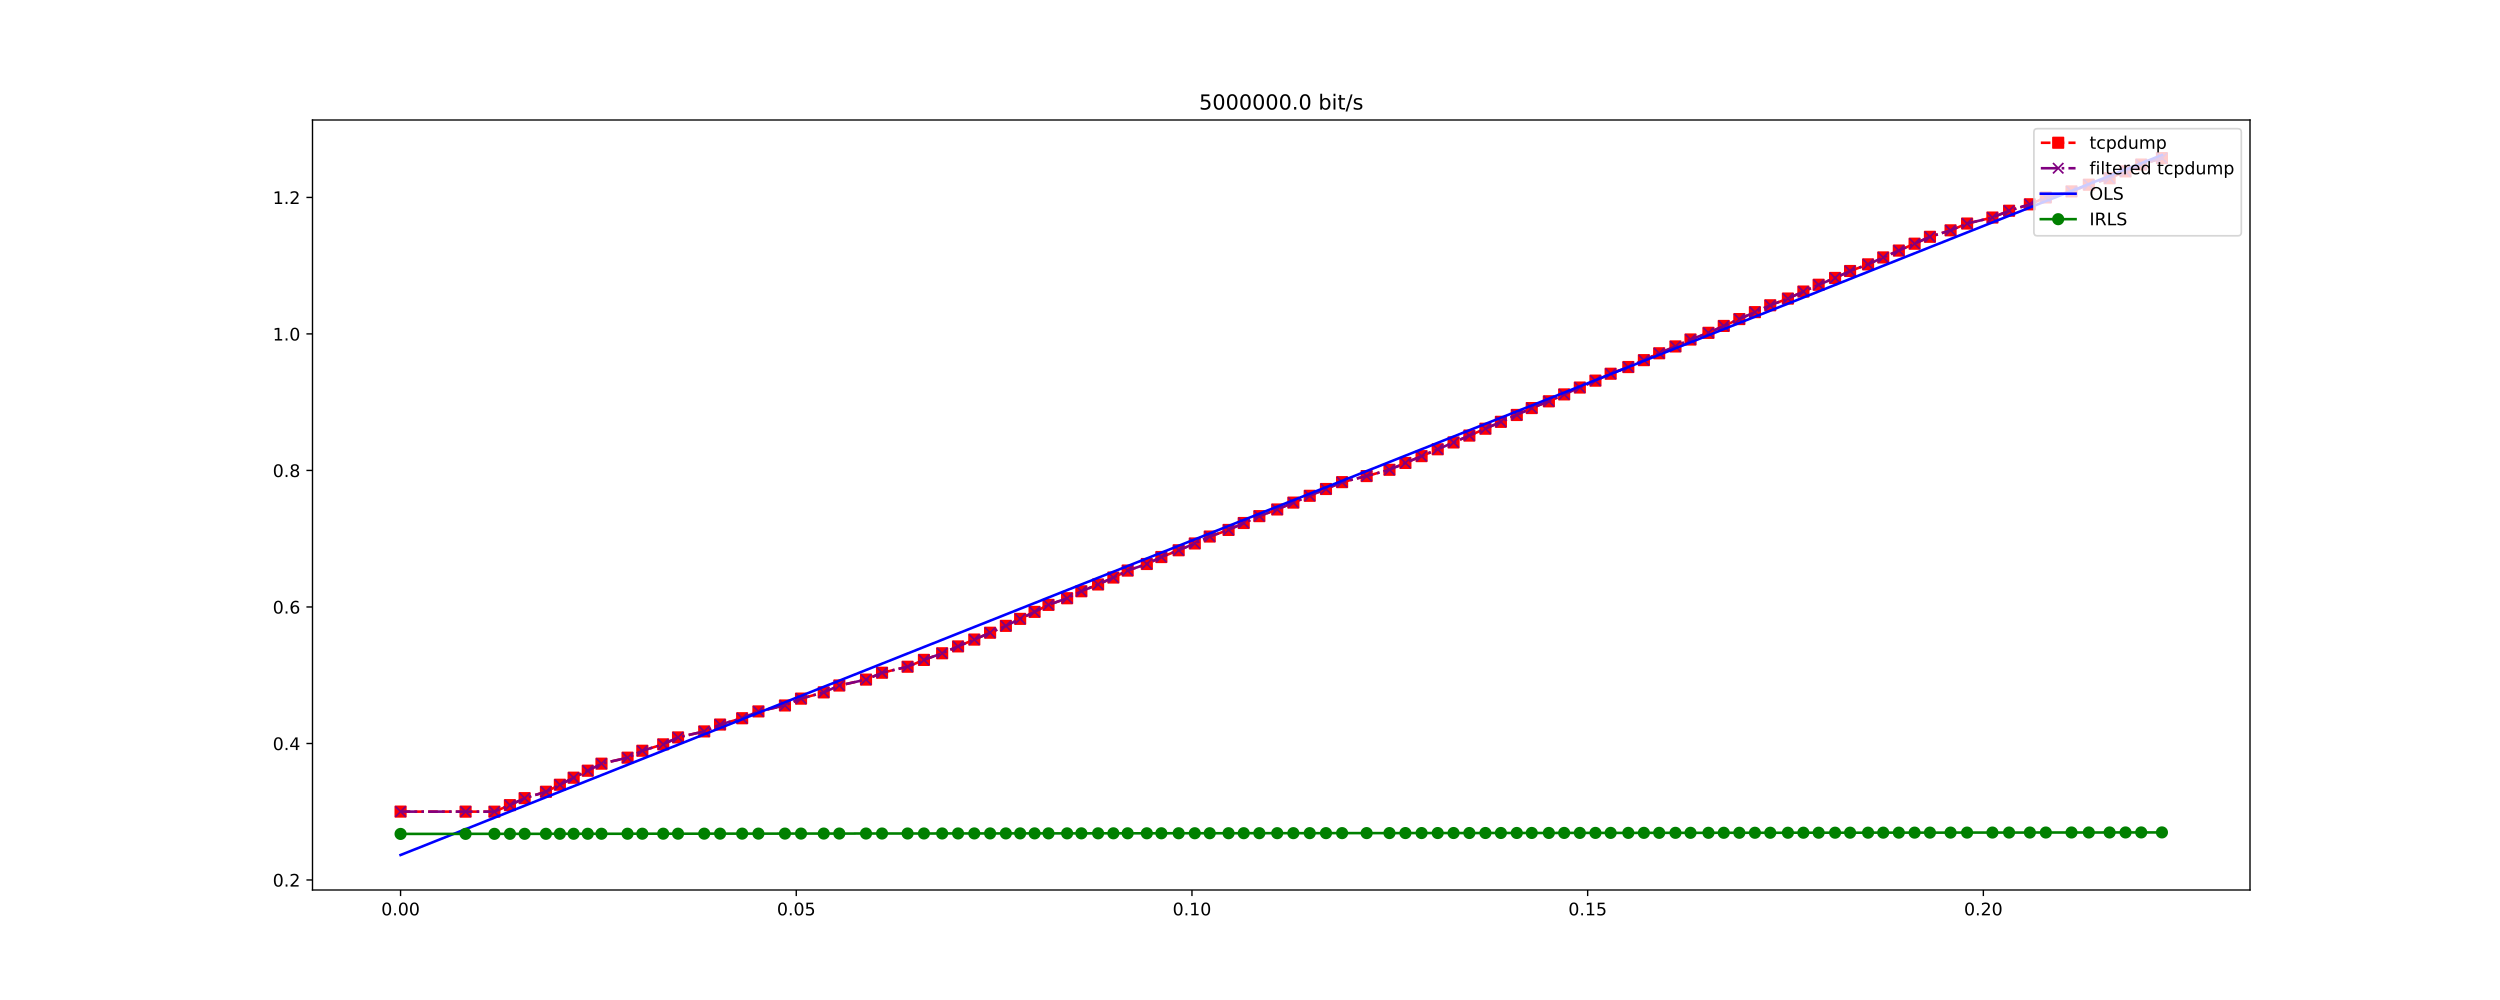<?xml version="1.0" encoding="utf-8" standalone="no"?>
<!DOCTYPE svg PUBLIC "-//W3C//DTD SVG 1.1//EN"
  "http://www.w3.org/Graphics/SVG/1.1/DTD/svg11.dtd">
<!-- Created with matplotlib (http://matplotlib.org/) -->
<svg height="576pt" version="1.1" viewBox="0 0 1440 576" width="1440pt" xmlns="http://www.w3.org/2000/svg" xmlns:xlink="http://www.w3.org/1999/xlink">
 <defs>
  <style type="text/css">
*{stroke-linecap:butt;stroke-linejoin:round;}
  </style>
 </defs>
 <g id="figure_1">
  <g id="patch_1">
   <path d="M 0 576 
L 1440 576 
L 1440 0 
L 0 0 
z
" style="fill:#ffffff;"/>
  </g>
  <g id="axes_1">
   <g id="patch_2">
    <path d="M 180 512.64 
L 1296 512.64 
L 1296 69.12 
L 180 69.12 
z
" style="fill:#ffffff;"/>
   </g>
   <g id="matplotlib.axis_1">
    <g id="xtick_1">
     <g id="line2d_1">
      <defs>
       <path d="M 0 0 
L 0 3.5 
" id="md9a91bf1fa" style="stroke:#000000;stroke-width:0.8;"/>
      </defs>
      <g>
       <use style="stroke:#000000;stroke-width:0.8;" x="230.727" xlink:href="#md9a91bf1fa" y="512.64"/>
      </g>
     </g>
     <g id="text_1">
      <!-- 0.00 -->
      <defs>
       <path d="M 31.781 66.406 
Q 24.172 66.406 20.328 58.906 
Q 16.5 51.422 16.5 36.375 
Q 16.5 21.391 20.328 13.891 
Q 24.172 6.391 31.781 6.391 
Q 39.453 6.391 43.281 13.891 
Q 47.125 21.391 47.125 36.375 
Q 47.125 51.422 43.281 58.906 
Q 39.453 66.406 31.781 66.406 
z
M 31.781 74.219 
Q 44.047 74.219 50.516 64.516 
Q 56.984 54.828 56.984 36.375 
Q 56.984 17.969 50.516 8.266 
Q 44.047 -1.422 31.781 -1.422 
Q 19.531 -1.422 13.062 8.266 
Q 6.594 17.969 6.594 36.375 
Q 6.594 54.828 13.062 64.516 
Q 19.531 74.219 31.781 74.219 
z
" id="DejaVuSans-30"/>
       <path d="M 10.688 12.406 
L 21 12.406 
L 21 0 
L 10.688 0 
z
" id="DejaVuSans-2e"/>
      </defs>
      <g transform="translate(219.594 527.238)scale(0.1 -0.1)">
       <use xlink:href="#DejaVuSans-30"/>
       <use x="63.623" xlink:href="#DejaVuSans-2e"/>
       <use x="95.41" xlink:href="#DejaVuSans-30"/>
       <use x="159.033" xlink:href="#DejaVuSans-30"/>
      </g>
     </g>
    </g>
    <g id="xtick_2">
     <g id="line2d_2">
      <g>
       <use style="stroke:#000000;stroke-width:0.8;" x="458.648" xlink:href="#md9a91bf1fa" y="512.64"/>
      </g>
     </g>
     <g id="text_2">
      <!-- 0.05 -->
      <defs>
       <path d="M 10.797 72.906 
L 49.516 72.906 
L 49.516 64.594 
L 19.828 64.594 
L 19.828 46.734 
Q 21.969 47.469 24.109 47.828 
Q 26.266 48.188 28.422 48.188 
Q 40.625 48.188 47.75 41.5 
Q 54.891 34.812 54.891 23.391 
Q 54.891 11.625 47.562 5.094 
Q 40.234 -1.422 26.906 -1.422 
Q 22.312 -1.422 17.547 -0.641 
Q 12.797 0.141 7.719 1.703 
L 7.719 11.625 
Q 12.109 9.234 16.797 8.062 
Q 21.484 6.891 26.703 6.891 
Q 35.156 6.891 40.078 11.328 
Q 45.016 15.766 45.016 23.391 
Q 45.016 31 40.078 35.438 
Q 35.156 39.891 26.703 39.891 
Q 22.75 39.891 18.812 39.016 
Q 14.891 38.141 10.797 36.281 
z
" id="DejaVuSans-35"/>
      </defs>
      <g transform="translate(447.516 527.238)scale(0.1 -0.1)">
       <use xlink:href="#DejaVuSans-30"/>
       <use x="63.623" xlink:href="#DejaVuSans-2e"/>
       <use x="95.41" xlink:href="#DejaVuSans-30"/>
       <use x="159.033" xlink:href="#DejaVuSans-35"/>
      </g>
     </g>
    </g>
    <g id="xtick_3">
     <g id="line2d_3">
      <g>
       <use style="stroke:#000000;stroke-width:0.8;" x="686.57" xlink:href="#md9a91bf1fa" y="512.64"/>
      </g>
     </g>
     <g id="text_3">
      <!-- 0.10 -->
      <defs>
       <path d="M 12.406 8.297 
L 28.516 8.297 
L 28.516 63.922 
L 10.984 60.406 
L 10.984 69.391 
L 28.422 72.906 
L 38.281 72.906 
L 38.281 8.297 
L 54.391 8.297 
L 54.391 0 
L 12.406 0 
z
" id="DejaVuSans-31"/>
      </defs>
      <g transform="translate(675.437 527.238)scale(0.1 -0.1)">
       <use xlink:href="#DejaVuSans-30"/>
       <use x="63.623" xlink:href="#DejaVuSans-2e"/>
       <use x="95.41" xlink:href="#DejaVuSans-31"/>
       <use x="159.033" xlink:href="#DejaVuSans-30"/>
      </g>
     </g>
    </g>
    <g id="xtick_4">
     <g id="line2d_4">
      <g>
       <use style="stroke:#000000;stroke-width:0.8;" x="914.491" xlink:href="#md9a91bf1fa" y="512.64"/>
      </g>
     </g>
     <g id="text_4">
      <!-- 0.15 -->
      <g transform="translate(903.358 527.238)scale(0.1 -0.1)">
       <use xlink:href="#DejaVuSans-30"/>
       <use x="63.623" xlink:href="#DejaVuSans-2e"/>
       <use x="95.41" xlink:href="#DejaVuSans-31"/>
       <use x="159.033" xlink:href="#DejaVuSans-35"/>
      </g>
     </g>
    </g>
    <g id="xtick_5">
     <g id="line2d_5">
      <g>
       <use style="stroke:#000000;stroke-width:0.8;" x="1142.412" xlink:href="#md9a91bf1fa" y="512.64"/>
      </g>
     </g>
     <g id="text_5">
      <!-- 0.20 -->
      <defs>
       <path d="M 19.188 8.297 
L 53.609 8.297 
L 53.609 0 
L 7.328 0 
L 7.328 8.297 
Q 12.938 14.109 22.625 23.891 
Q 32.328 33.688 34.812 36.531 
Q 39.547 41.844 41.422 45.531 
Q 43.312 49.219 43.312 52.781 
Q 43.312 58.594 39.234 62.25 
Q 35.156 65.922 28.609 65.922 
Q 23.969 65.922 18.812 64.312 
Q 13.672 62.703 7.812 59.422 
L 7.812 69.391 
Q 13.766 71.781 18.938 73 
Q 24.125 74.219 28.422 74.219 
Q 39.75 74.219 46.484 68.547 
Q 53.219 62.891 53.219 53.422 
Q 53.219 48.922 51.531 44.891 
Q 49.859 40.875 45.406 35.406 
Q 44.188 33.984 37.641 27.219 
Q 31.109 20.453 19.188 8.297 
z
" id="DejaVuSans-32"/>
      </defs>
      <g transform="translate(1131.279 527.238)scale(0.1 -0.1)">
       <use xlink:href="#DejaVuSans-30"/>
       <use x="63.623" xlink:href="#DejaVuSans-2e"/>
       <use x="95.41" xlink:href="#DejaVuSans-32"/>
       <use x="159.033" xlink:href="#DejaVuSans-30"/>
      </g>
     </g>
    </g>
   </g>
   <g id="matplotlib.axis_2">
    <g id="ytick_1">
     <g id="line2d_6">
      <defs>
       <path d="M 0 0 
L -3.5 0 
" id="mde35f61471" style="stroke:#000000;stroke-width:0.8;"/>
      </defs>
      <g>
       <use style="stroke:#000000;stroke-width:0.8;" x="180" xlink:href="#mde35f61471" y="506.875"/>
      </g>
     </g>
     <g id="text_6">
      <!-- 0.2 -->
      <g transform="translate(157.097 510.674)scale(0.1 -0.1)">
       <use xlink:href="#DejaVuSans-30"/>
       <use x="63.623" xlink:href="#DejaVuSans-2e"/>
       <use x="95.41" xlink:href="#DejaVuSans-32"/>
      </g>
     </g>
    </g>
    <g id="ytick_2">
     <g id="line2d_7">
      <g>
       <use style="stroke:#000000;stroke-width:0.8;" x="180" xlink:href="#mde35f61471" y="428.241"/>
      </g>
     </g>
     <g id="text_7">
      <!-- 0.4 -->
      <defs>
       <path d="M 37.797 64.312 
L 12.891 25.391 
L 37.797 25.391 
z
M 35.203 72.906 
L 47.609 72.906 
L 47.609 25.391 
L 58.016 25.391 
L 58.016 17.188 
L 47.609 17.188 
L 47.609 0 
L 37.797 0 
L 37.797 17.188 
L 4.891 17.188 
L 4.891 26.703 
z
" id="DejaVuSans-34"/>
      </defs>
      <g transform="translate(157.097 432.041)scale(0.1 -0.1)">
       <use xlink:href="#DejaVuSans-30"/>
       <use x="63.623" xlink:href="#DejaVuSans-2e"/>
       <use x="95.41" xlink:href="#DejaVuSans-34"/>
      </g>
     </g>
    </g>
    <g id="ytick_3">
     <g id="line2d_8">
      <g>
       <use style="stroke:#000000;stroke-width:0.8;" x="180" xlink:href="#mde35f61471" y="349.608"/>
      </g>
     </g>
     <g id="text_8">
      <!-- 0.6 -->
      <defs>
       <path d="M 33.016 40.375 
Q 26.375 40.375 22.484 35.828 
Q 18.609 31.297 18.609 23.391 
Q 18.609 15.531 22.484 10.953 
Q 26.375 6.391 33.016 6.391 
Q 39.656 6.391 43.531 10.953 
Q 47.406 15.531 47.406 23.391 
Q 47.406 31.297 43.531 35.828 
Q 39.656 40.375 33.016 40.375 
z
M 52.594 71.297 
L 52.594 62.312 
Q 48.875 64.062 45.094 64.984 
Q 41.312 65.922 37.594 65.922 
Q 27.828 65.922 22.672 59.328 
Q 17.531 52.734 16.797 39.406 
Q 19.672 43.656 24.016 45.922 
Q 28.375 48.188 33.594 48.188 
Q 44.578 48.188 50.953 41.516 
Q 57.328 34.859 57.328 23.391 
Q 57.328 12.156 50.688 5.359 
Q 44.047 -1.422 33.016 -1.422 
Q 20.359 -1.422 13.672 8.266 
Q 6.984 17.969 6.984 36.375 
Q 6.984 53.656 15.188 63.938 
Q 23.391 74.219 37.203 74.219 
Q 40.922 74.219 44.703 73.484 
Q 48.484 72.75 52.594 71.297 
z
" id="DejaVuSans-36"/>
      </defs>
      <g transform="translate(157.097 353.407)scale(0.1 -0.1)">
       <use xlink:href="#DejaVuSans-30"/>
       <use x="63.623" xlink:href="#DejaVuSans-2e"/>
       <use x="95.41" xlink:href="#DejaVuSans-36"/>
      </g>
     </g>
    </g>
    <g id="ytick_4">
     <g id="line2d_9">
      <g>
       <use style="stroke:#000000;stroke-width:0.8;" x="180" xlink:href="#mde35f61471" y="270.974"/>
      </g>
     </g>
     <g id="text_9">
      <!-- 0.8 -->
      <defs>
       <path d="M 31.781 34.625 
Q 24.75 34.625 20.719 30.859 
Q 16.703 27.094 16.703 20.516 
Q 16.703 13.922 20.719 10.156 
Q 24.75 6.391 31.781 6.391 
Q 38.812 6.391 42.859 10.172 
Q 46.922 13.969 46.922 20.516 
Q 46.922 27.094 42.891 30.859 
Q 38.875 34.625 31.781 34.625 
z
M 21.922 38.812 
Q 15.578 40.375 12.031 44.719 
Q 8.5 49.078 8.5 55.328 
Q 8.5 64.062 14.719 69.141 
Q 20.953 74.219 31.781 74.219 
Q 42.672 74.219 48.875 69.141 
Q 55.078 64.062 55.078 55.328 
Q 55.078 49.078 51.531 44.719 
Q 48 40.375 41.703 38.812 
Q 48.828 37.156 52.797 32.312 
Q 56.781 27.484 56.781 20.516 
Q 56.781 9.906 50.312 4.234 
Q 43.844 -1.422 31.781 -1.422 
Q 19.734 -1.422 13.25 4.234 
Q 6.781 9.906 6.781 20.516 
Q 6.781 27.484 10.781 32.312 
Q 14.797 37.156 21.922 38.812 
z
M 18.312 54.391 
Q 18.312 48.734 21.844 45.562 
Q 25.391 42.391 31.781 42.391 
Q 38.141 42.391 41.719 45.562 
Q 45.312 48.734 45.312 54.391 
Q 45.312 60.062 41.719 63.234 
Q 38.141 66.406 31.781 66.406 
Q 25.391 66.406 21.844 63.234 
Q 18.312 60.062 18.312 54.391 
z
" id="DejaVuSans-38"/>
      </defs>
      <g transform="translate(157.097 274.773)scale(0.1 -0.1)">
       <use xlink:href="#DejaVuSans-30"/>
       <use x="63.623" xlink:href="#DejaVuSans-2e"/>
       <use x="95.41" xlink:href="#DejaVuSans-38"/>
      </g>
     </g>
    </g>
    <g id="ytick_5">
     <g id="line2d_10">
      <g>
       <use style="stroke:#000000;stroke-width:0.8;" x="180" xlink:href="#mde35f61471" y="192.34"/>
      </g>
     </g>
     <g id="text_10">
      <!-- 1.0 -->
      <g transform="translate(157.097 196.139)scale(0.1 -0.1)">
       <use xlink:href="#DejaVuSans-31"/>
       <use x="63.623" xlink:href="#DejaVuSans-2e"/>
       <use x="95.41" xlink:href="#DejaVuSans-30"/>
      </g>
     </g>
    </g>
    <g id="ytick_6">
     <g id="line2d_11">
      <g>
       <use style="stroke:#000000;stroke-width:0.8;" x="180" xlink:href="#mde35f61471" y="113.707"/>
      </g>
     </g>
     <g id="text_11">
      <!-- 1.2 -->
      <g transform="translate(157.097 117.506)scale(0.1 -0.1)">
       <use xlink:href="#DejaVuSans-31"/>
       <use x="63.623" xlink:href="#DejaVuSans-2e"/>
       <use x="95.41" xlink:href="#DejaVuSans-32"/>
      </g>
     </g>
    </g>
   </g>
   <g id="line2d_12">
    <path clip-path="url(#p3ade8cadcd)" d="M 230.727 467.479 
L 268.175 467.504 
L 284.786 467.507 
L 293.716 463.748 
L 302.19 459.738 
L 314.461 456.06 
L 322.484 452.018 
L 330.415 447.961 
L 338.548 443.926 
L 346.452 439.872 
L 361.467 436.429 
L 369.978 432.424 
L 382.003 428.722 
L 390.55 424.73 
L 405.625 421.295 
L 414.764 417.346 
L 427.478 413.703 
L 436.855 409.775 
L 452.125 406.356 
L 461.388 402.418 
L 474.462 398.805 
L 483.446 394.846 
L 498.822 391.436 
L 508.053 387.495 
L 522.776 384.03 
L 532.189 380.105 
L 542.683 376.27 
L 551.845 372.321 
L 561.19 368.393 
L 570.298 364.445 
L 579.378 360.491 
L 587.602 356.461 
L 595.921 352.444 
L 603.934 348.397 
L 614.66 344.586 
L 622.857 340.557 
L 632.502 336.647 
L 641.309 332.671 
L 649.528 328.645 
L 660.573 324.862 
L 668.938 320.847 
L 678.911 316.966 
L 688.192 313.034 
L 696.803 309.039 
L 707.652 305.239 
L 716.386 301.255 
L 725.38 297.29 
L 735.677 293.443 
L 744.972 289.507 
L 754.408 285.586 
L 763.762 281.656 
L 773.047 277.716 
L 787.183 274.202 
L 800.33 270.599 
L 809.51 266.655 
L 818.828 262.721 
L 828.122 258.783 
L 837.248 254.836 
L 846.347 250.884 
L 855.6 246.946 
L 864.512 242.976 
L 873.661 239.026 
L 882.29 235.036 
L 892.141 231.149 
L 900.961 227.174 
L 909.978 223.213 
L 918.972 219.25 
L 927.728 215.27 
L 937.912 211.412 
L 946.878 207.448 
L 955.69 203.469 
L 965.062 199.541 
L 973.732 195.552 
L 984.075 191.708 
L 992.891 187.734 
L 1001.853 183.77 
L 1010.828 179.8 
L 1019.663 175.83 
L 1029.837 171.971 
L 1038.749 167.926 
L 1047.542 164.026 
L 1057.005 160.104 
L 1065.644 156.107 
L 1076.009 152.27 
L 1084.743 148.284 
L 1093.719 144.324 
L 1102.808 140.371 
L 1111.643 136.393 
L 1123.526 132.682 
L 1133.04 128.767 
L 1147.631 125.287 
L 1157.231 121.382 
L 1169.202 117.675 
L 1178.401 113.733 
L 1193.184 110.255 
L 1203.162 106.392 
L 1215.132 102.69 
L 1224.299 98.737 
L 1233.334 94.785 
L 1245.273 91.068 
" style="fill:none;stroke:#ff0000;stroke-dasharray:5.55,2.4;stroke-dashoffset:0;stroke-width:1.5;"/>
    <defs>
     <path d="M -3 3 
L 3 3 
L 3 -3 
L -3 -3 
z
" id="me03bad39b3" style="stroke:#ff0000;stroke-linejoin:miter;"/>
    </defs>
    <g clip-path="url(#p3ade8cadcd)">
     <use style="fill:#ff0000;stroke:#ff0000;stroke-linejoin:miter;" x="230.727" xlink:href="#me03bad39b3" y="467.479"/>
     <use style="fill:#ff0000;stroke:#ff0000;stroke-linejoin:miter;" x="268.175" xlink:href="#me03bad39b3" y="467.504"/>
     <use style="fill:#ff0000;stroke:#ff0000;stroke-linejoin:miter;" x="284.786" xlink:href="#me03bad39b3" y="467.507"/>
     <use style="fill:#ff0000;stroke:#ff0000;stroke-linejoin:miter;" x="293.716" xlink:href="#me03bad39b3" y="463.748"/>
     <use style="fill:#ff0000;stroke:#ff0000;stroke-linejoin:miter;" x="302.19" xlink:href="#me03bad39b3" y="459.738"/>
     <use style="fill:#ff0000;stroke:#ff0000;stroke-linejoin:miter;" x="314.461" xlink:href="#me03bad39b3" y="456.06"/>
     <use style="fill:#ff0000;stroke:#ff0000;stroke-linejoin:miter;" x="322.484" xlink:href="#me03bad39b3" y="452.018"/>
     <use style="fill:#ff0000;stroke:#ff0000;stroke-linejoin:miter;" x="330.415" xlink:href="#me03bad39b3" y="447.961"/>
     <use style="fill:#ff0000;stroke:#ff0000;stroke-linejoin:miter;" x="338.548" xlink:href="#me03bad39b3" y="443.926"/>
     <use style="fill:#ff0000;stroke:#ff0000;stroke-linejoin:miter;" x="346.452" xlink:href="#me03bad39b3" y="439.872"/>
     <use style="fill:#ff0000;stroke:#ff0000;stroke-linejoin:miter;" x="361.467" xlink:href="#me03bad39b3" y="436.429"/>
     <use style="fill:#ff0000;stroke:#ff0000;stroke-linejoin:miter;" x="369.978" xlink:href="#me03bad39b3" y="432.424"/>
     <use style="fill:#ff0000;stroke:#ff0000;stroke-linejoin:miter;" x="382.003" xlink:href="#me03bad39b3" y="428.722"/>
     <use style="fill:#ff0000;stroke:#ff0000;stroke-linejoin:miter;" x="390.55" xlink:href="#me03bad39b3" y="424.73"/>
     <use style="fill:#ff0000;stroke:#ff0000;stroke-linejoin:miter;" x="405.625" xlink:href="#me03bad39b3" y="421.295"/>
     <use style="fill:#ff0000;stroke:#ff0000;stroke-linejoin:miter;" x="414.764" xlink:href="#me03bad39b3" y="417.346"/>
     <use style="fill:#ff0000;stroke:#ff0000;stroke-linejoin:miter;" x="427.478" xlink:href="#me03bad39b3" y="413.703"/>
     <use style="fill:#ff0000;stroke:#ff0000;stroke-linejoin:miter;" x="436.855" xlink:href="#me03bad39b3" y="409.775"/>
     <use style="fill:#ff0000;stroke:#ff0000;stroke-linejoin:miter;" x="452.125" xlink:href="#me03bad39b3" y="406.356"/>
     <use style="fill:#ff0000;stroke:#ff0000;stroke-linejoin:miter;" x="461.388" xlink:href="#me03bad39b3" y="402.418"/>
     <use style="fill:#ff0000;stroke:#ff0000;stroke-linejoin:miter;" x="474.462" xlink:href="#me03bad39b3" y="398.805"/>
     <use style="fill:#ff0000;stroke:#ff0000;stroke-linejoin:miter;" x="483.446" xlink:href="#me03bad39b3" y="394.846"/>
     <use style="fill:#ff0000;stroke:#ff0000;stroke-linejoin:miter;" x="498.822" xlink:href="#me03bad39b3" y="391.436"/>
     <use style="fill:#ff0000;stroke:#ff0000;stroke-linejoin:miter;" x="508.053" xlink:href="#me03bad39b3" y="387.495"/>
     <use style="fill:#ff0000;stroke:#ff0000;stroke-linejoin:miter;" x="522.776" xlink:href="#me03bad39b3" y="384.03"/>
     <use style="fill:#ff0000;stroke:#ff0000;stroke-linejoin:miter;" x="532.189" xlink:href="#me03bad39b3" y="380.105"/>
     <use style="fill:#ff0000;stroke:#ff0000;stroke-linejoin:miter;" x="542.683" xlink:href="#me03bad39b3" y="376.27"/>
     <use style="fill:#ff0000;stroke:#ff0000;stroke-linejoin:miter;" x="551.845" xlink:href="#me03bad39b3" y="372.321"/>
     <use style="fill:#ff0000;stroke:#ff0000;stroke-linejoin:miter;" x="561.19" xlink:href="#me03bad39b3" y="368.393"/>
     <use style="fill:#ff0000;stroke:#ff0000;stroke-linejoin:miter;" x="570.298" xlink:href="#me03bad39b3" y="364.445"/>
     <use style="fill:#ff0000;stroke:#ff0000;stroke-linejoin:miter;" x="579.378" xlink:href="#me03bad39b3" y="360.491"/>
     <use style="fill:#ff0000;stroke:#ff0000;stroke-linejoin:miter;" x="587.602" xlink:href="#me03bad39b3" y="356.461"/>
     <use style="fill:#ff0000;stroke:#ff0000;stroke-linejoin:miter;" x="595.921" xlink:href="#me03bad39b3" y="352.444"/>
     <use style="fill:#ff0000;stroke:#ff0000;stroke-linejoin:miter;" x="603.934" xlink:href="#me03bad39b3" y="348.397"/>
     <use style="fill:#ff0000;stroke:#ff0000;stroke-linejoin:miter;" x="614.66" xlink:href="#me03bad39b3" y="344.586"/>
     <use style="fill:#ff0000;stroke:#ff0000;stroke-linejoin:miter;" x="622.857" xlink:href="#me03bad39b3" y="340.557"/>
     <use style="fill:#ff0000;stroke:#ff0000;stroke-linejoin:miter;" x="632.502" xlink:href="#me03bad39b3" y="336.647"/>
     <use style="fill:#ff0000;stroke:#ff0000;stroke-linejoin:miter;" x="641.309" xlink:href="#me03bad39b3" y="332.671"/>
     <use style="fill:#ff0000;stroke:#ff0000;stroke-linejoin:miter;" x="649.528" xlink:href="#me03bad39b3" y="328.645"/>
     <use style="fill:#ff0000;stroke:#ff0000;stroke-linejoin:miter;" x="660.573" xlink:href="#me03bad39b3" y="324.862"/>
     <use style="fill:#ff0000;stroke:#ff0000;stroke-linejoin:miter;" x="668.938" xlink:href="#me03bad39b3" y="320.847"/>
     <use style="fill:#ff0000;stroke:#ff0000;stroke-linejoin:miter;" x="678.911" xlink:href="#me03bad39b3" y="316.966"/>
     <use style="fill:#ff0000;stroke:#ff0000;stroke-linejoin:miter;" x="688.192" xlink:href="#me03bad39b3" y="313.034"/>
     <use style="fill:#ff0000;stroke:#ff0000;stroke-linejoin:miter;" x="696.803" xlink:href="#me03bad39b3" y="309.039"/>
     <use style="fill:#ff0000;stroke:#ff0000;stroke-linejoin:miter;" x="707.652" xlink:href="#me03bad39b3" y="305.239"/>
     <use style="fill:#ff0000;stroke:#ff0000;stroke-linejoin:miter;" x="716.386" xlink:href="#me03bad39b3" y="301.255"/>
     <use style="fill:#ff0000;stroke:#ff0000;stroke-linejoin:miter;" x="725.38" xlink:href="#me03bad39b3" y="297.29"/>
     <use style="fill:#ff0000;stroke:#ff0000;stroke-linejoin:miter;" x="735.677" xlink:href="#me03bad39b3" y="293.443"/>
     <use style="fill:#ff0000;stroke:#ff0000;stroke-linejoin:miter;" x="744.972" xlink:href="#me03bad39b3" y="289.507"/>
     <use style="fill:#ff0000;stroke:#ff0000;stroke-linejoin:miter;" x="754.408" xlink:href="#me03bad39b3" y="285.586"/>
     <use style="fill:#ff0000;stroke:#ff0000;stroke-linejoin:miter;" x="763.762" xlink:href="#me03bad39b3" y="281.656"/>
     <use style="fill:#ff0000;stroke:#ff0000;stroke-linejoin:miter;" x="773.047" xlink:href="#me03bad39b3" y="277.716"/>
     <use style="fill:#ff0000;stroke:#ff0000;stroke-linejoin:miter;" x="787.183" xlink:href="#me03bad39b3" y="274.202"/>
     <use style="fill:#ff0000;stroke:#ff0000;stroke-linejoin:miter;" x="800.33" xlink:href="#me03bad39b3" y="270.599"/>
     <use style="fill:#ff0000;stroke:#ff0000;stroke-linejoin:miter;" x="809.51" xlink:href="#me03bad39b3" y="266.655"/>
     <use style="fill:#ff0000;stroke:#ff0000;stroke-linejoin:miter;" x="818.828" xlink:href="#me03bad39b3" y="262.721"/>
     <use style="fill:#ff0000;stroke:#ff0000;stroke-linejoin:miter;" x="828.122" xlink:href="#me03bad39b3" y="258.783"/>
     <use style="fill:#ff0000;stroke:#ff0000;stroke-linejoin:miter;" x="837.248" xlink:href="#me03bad39b3" y="254.836"/>
     <use style="fill:#ff0000;stroke:#ff0000;stroke-linejoin:miter;" x="846.347" xlink:href="#me03bad39b3" y="250.884"/>
     <use style="fill:#ff0000;stroke:#ff0000;stroke-linejoin:miter;" x="855.6" xlink:href="#me03bad39b3" y="246.946"/>
     <use style="fill:#ff0000;stroke:#ff0000;stroke-linejoin:miter;" x="864.512" xlink:href="#me03bad39b3" y="242.976"/>
     <use style="fill:#ff0000;stroke:#ff0000;stroke-linejoin:miter;" x="873.661" xlink:href="#me03bad39b3" y="239.026"/>
     <use style="fill:#ff0000;stroke:#ff0000;stroke-linejoin:miter;" x="882.29" xlink:href="#me03bad39b3" y="235.036"/>
     <use style="fill:#ff0000;stroke:#ff0000;stroke-linejoin:miter;" x="892.141" xlink:href="#me03bad39b3" y="231.149"/>
     <use style="fill:#ff0000;stroke:#ff0000;stroke-linejoin:miter;" x="900.961" xlink:href="#me03bad39b3" y="227.174"/>
     <use style="fill:#ff0000;stroke:#ff0000;stroke-linejoin:miter;" x="909.978" xlink:href="#me03bad39b3" y="223.213"/>
     <use style="fill:#ff0000;stroke:#ff0000;stroke-linejoin:miter;" x="918.972" xlink:href="#me03bad39b3" y="219.25"/>
     <use style="fill:#ff0000;stroke:#ff0000;stroke-linejoin:miter;" x="927.728" xlink:href="#me03bad39b3" y="215.27"/>
     <use style="fill:#ff0000;stroke:#ff0000;stroke-linejoin:miter;" x="937.912" xlink:href="#me03bad39b3" y="211.412"/>
     <use style="fill:#ff0000;stroke:#ff0000;stroke-linejoin:miter;" x="946.878" xlink:href="#me03bad39b3" y="207.448"/>
     <use style="fill:#ff0000;stroke:#ff0000;stroke-linejoin:miter;" x="955.69" xlink:href="#me03bad39b3" y="203.469"/>
     <use style="fill:#ff0000;stroke:#ff0000;stroke-linejoin:miter;" x="965.062" xlink:href="#me03bad39b3" y="199.541"/>
     <use style="fill:#ff0000;stroke:#ff0000;stroke-linejoin:miter;" x="973.732" xlink:href="#me03bad39b3" y="195.552"/>
     <use style="fill:#ff0000;stroke:#ff0000;stroke-linejoin:miter;" x="984.075" xlink:href="#me03bad39b3" y="191.708"/>
     <use style="fill:#ff0000;stroke:#ff0000;stroke-linejoin:miter;" x="992.891" xlink:href="#me03bad39b3" y="187.734"/>
     <use style="fill:#ff0000;stroke:#ff0000;stroke-linejoin:miter;" x="1001.853" xlink:href="#me03bad39b3" y="183.77"/>
     <use style="fill:#ff0000;stroke:#ff0000;stroke-linejoin:miter;" x="1010.828" xlink:href="#me03bad39b3" y="179.8"/>
     <use style="fill:#ff0000;stroke:#ff0000;stroke-linejoin:miter;" x="1019.663" xlink:href="#me03bad39b3" y="175.83"/>
     <use style="fill:#ff0000;stroke:#ff0000;stroke-linejoin:miter;" x="1029.837" xlink:href="#me03bad39b3" y="171.971"/>
     <use style="fill:#ff0000;stroke:#ff0000;stroke-linejoin:miter;" x="1038.749" xlink:href="#me03bad39b3" y="167.926"/>
     <use style="fill:#ff0000;stroke:#ff0000;stroke-linejoin:miter;" x="1047.542" xlink:href="#me03bad39b3" y="164.026"/>
     <use style="fill:#ff0000;stroke:#ff0000;stroke-linejoin:miter;" x="1057.005" xlink:href="#me03bad39b3" y="160.104"/>
     <use style="fill:#ff0000;stroke:#ff0000;stroke-linejoin:miter;" x="1065.644" xlink:href="#me03bad39b3" y="156.107"/>
     <use style="fill:#ff0000;stroke:#ff0000;stroke-linejoin:miter;" x="1076.009" xlink:href="#me03bad39b3" y="152.27"/>
     <use style="fill:#ff0000;stroke:#ff0000;stroke-linejoin:miter;" x="1084.743" xlink:href="#me03bad39b3" y="148.284"/>
     <use style="fill:#ff0000;stroke:#ff0000;stroke-linejoin:miter;" x="1093.719" xlink:href="#me03bad39b3" y="144.324"/>
     <use style="fill:#ff0000;stroke:#ff0000;stroke-linejoin:miter;" x="1102.808" xlink:href="#me03bad39b3" y="140.371"/>
     <use style="fill:#ff0000;stroke:#ff0000;stroke-linejoin:miter;" x="1111.643" xlink:href="#me03bad39b3" y="136.393"/>
     <use style="fill:#ff0000;stroke:#ff0000;stroke-linejoin:miter;" x="1123.526" xlink:href="#me03bad39b3" y="132.682"/>
     <use style="fill:#ff0000;stroke:#ff0000;stroke-linejoin:miter;" x="1133.04" xlink:href="#me03bad39b3" y="128.767"/>
     <use style="fill:#ff0000;stroke:#ff0000;stroke-linejoin:miter;" x="1147.631" xlink:href="#me03bad39b3" y="125.287"/>
     <use style="fill:#ff0000;stroke:#ff0000;stroke-linejoin:miter;" x="1157.231" xlink:href="#me03bad39b3" y="121.382"/>
     <use style="fill:#ff0000;stroke:#ff0000;stroke-linejoin:miter;" x="1169.202" xlink:href="#me03bad39b3" y="117.675"/>
     <use style="fill:#ff0000;stroke:#ff0000;stroke-linejoin:miter;" x="1178.401" xlink:href="#me03bad39b3" y="113.733"/>
     <use style="fill:#ff0000;stroke:#ff0000;stroke-linejoin:miter;" x="1193.184" xlink:href="#me03bad39b3" y="110.255"/>
     <use style="fill:#ff0000;stroke:#ff0000;stroke-linejoin:miter;" x="1203.162" xlink:href="#me03bad39b3" y="106.392"/>
     <use style="fill:#ff0000;stroke:#ff0000;stroke-linejoin:miter;" x="1215.132" xlink:href="#me03bad39b3" y="102.69"/>
     <use style="fill:#ff0000;stroke:#ff0000;stroke-linejoin:miter;" x="1224.299" xlink:href="#me03bad39b3" y="98.737"/>
     <use style="fill:#ff0000;stroke:#ff0000;stroke-linejoin:miter;" x="1233.334" xlink:href="#me03bad39b3" y="94.785"/>
     <use style="fill:#ff0000;stroke:#ff0000;stroke-linejoin:miter;" x="1245.273" xlink:href="#me03bad39b3" y="91.068"/>
    </g>
   </g>
   <g id="line2d_13">
    <path clip-path="url(#p3ade8cadcd)" d="M 230.727 467.479 
L 268.175 467.504 
L 284.786 467.507 
L 293.716 463.748 
L 302.19 459.738 
L 314.461 456.06 
L 322.484 452.018 
L 330.415 447.961 
L 338.548 443.926 
L 346.452 439.872 
L 361.467 436.429 
L 369.978 432.424 
L 382.003 428.722 
L 390.55 424.73 
L 405.625 421.295 
L 414.764 417.346 
L 427.478 413.703 
L 436.855 409.775 
L 452.125 406.356 
L 461.388 402.418 
L 474.462 398.805 
L 483.446 394.846 
L 498.822 391.436 
L 508.053 387.495 
L 522.776 384.03 
L 532.189 380.105 
L 542.683 376.27 
L 551.845 372.321 
L 561.19 368.393 
L 570.298 364.445 
L 579.378 360.491 
L 587.602 356.461 
L 595.921 352.444 
L 603.934 348.397 
L 614.66 344.586 
L 622.857 340.557 
L 632.502 336.647 
L 641.309 332.671 
L 649.528 328.645 
L 660.573 324.862 
L 668.938 320.847 
L 678.911 316.966 
L 688.192 313.034 
L 696.803 309.039 
L 707.652 305.239 
L 716.386 301.255 
L 725.38 297.29 
L 735.677 293.443 
L 744.972 289.507 
L 754.408 285.586 
L 763.762 281.656 
L 773.047 277.716 
L 787.183 274.202 
L 800.33 270.599 
L 809.51 266.655 
L 818.828 262.721 
L 828.122 258.783 
L 837.248 254.836 
L 846.347 250.884 
L 855.6 246.946 
L 864.512 242.976 
L 873.661 239.026 
L 882.29 235.036 
L 892.141 231.149 
L 900.961 227.174 
L 909.978 223.213 
L 918.972 219.25 
L 927.728 215.27 
L 937.912 211.412 
L 946.878 207.448 
L 955.69 203.469 
L 965.062 199.541 
L 973.732 195.552 
L 984.075 191.708 
L 992.891 187.734 
L 1001.853 183.77 
L 1010.828 179.8 
L 1019.663 175.83 
L 1029.837 171.971 
L 1038.749 167.926 
L 1047.542 164.026 
L 1057.005 160.104 
L 1065.644 156.107 
L 1076.009 152.27 
L 1084.743 148.284 
L 1093.719 144.324 
L 1102.808 140.371 
L 1111.643 136.393 
L 1123.526 132.682 
L 1133.04 128.767 
L 1147.631 125.287 
L 1157.231 121.382 
L 1169.202 117.675 
L 1178.401 113.733 
L 1193.184 110.255 
L 1203.162 106.392 
L 1215.132 102.69 
L 1224.299 98.737 
L 1233.334 94.785 
L 1245.273 91.068 
" style="fill:none;stroke:#800080;stroke-dasharray:9.6,2.4,1.5,2.4;stroke-dashoffset:0;stroke-width:1.5;"/>
    <defs>
     <path d="M -3 3 
L 3 -3 
M -3 -3 
L 3 3 
" id="m875fdbea73" style="stroke:#800080;"/>
    </defs>
    <g clip-path="url(#p3ade8cadcd)">
     <use style="fill:#800080;stroke:#800080;" x="230.727" xlink:href="#m875fdbea73" y="467.479"/>
     <use style="fill:#800080;stroke:#800080;" x="268.175" xlink:href="#m875fdbea73" y="467.504"/>
     <use style="fill:#800080;stroke:#800080;" x="284.786" xlink:href="#m875fdbea73" y="467.507"/>
     <use style="fill:#800080;stroke:#800080;" x="293.716" xlink:href="#m875fdbea73" y="463.748"/>
     <use style="fill:#800080;stroke:#800080;" x="302.19" xlink:href="#m875fdbea73" y="459.738"/>
     <use style="fill:#800080;stroke:#800080;" x="314.461" xlink:href="#m875fdbea73" y="456.06"/>
     <use style="fill:#800080;stroke:#800080;" x="322.484" xlink:href="#m875fdbea73" y="452.018"/>
     <use style="fill:#800080;stroke:#800080;" x="330.415" xlink:href="#m875fdbea73" y="447.961"/>
     <use style="fill:#800080;stroke:#800080;" x="338.548" xlink:href="#m875fdbea73" y="443.926"/>
     <use style="fill:#800080;stroke:#800080;" x="346.452" xlink:href="#m875fdbea73" y="439.872"/>
     <use style="fill:#800080;stroke:#800080;" x="361.467" xlink:href="#m875fdbea73" y="436.429"/>
     <use style="fill:#800080;stroke:#800080;" x="369.978" xlink:href="#m875fdbea73" y="432.424"/>
     <use style="fill:#800080;stroke:#800080;" x="382.003" xlink:href="#m875fdbea73" y="428.722"/>
     <use style="fill:#800080;stroke:#800080;" x="390.55" xlink:href="#m875fdbea73" y="424.73"/>
     <use style="fill:#800080;stroke:#800080;" x="405.625" xlink:href="#m875fdbea73" y="421.295"/>
     <use style="fill:#800080;stroke:#800080;" x="414.764" xlink:href="#m875fdbea73" y="417.346"/>
     <use style="fill:#800080;stroke:#800080;" x="427.478" xlink:href="#m875fdbea73" y="413.703"/>
     <use style="fill:#800080;stroke:#800080;" x="436.855" xlink:href="#m875fdbea73" y="409.775"/>
     <use style="fill:#800080;stroke:#800080;" x="452.125" xlink:href="#m875fdbea73" y="406.356"/>
     <use style="fill:#800080;stroke:#800080;" x="461.388" xlink:href="#m875fdbea73" y="402.418"/>
     <use style="fill:#800080;stroke:#800080;" x="474.462" xlink:href="#m875fdbea73" y="398.805"/>
     <use style="fill:#800080;stroke:#800080;" x="483.446" xlink:href="#m875fdbea73" y="394.846"/>
     <use style="fill:#800080;stroke:#800080;" x="498.822" xlink:href="#m875fdbea73" y="391.436"/>
     <use style="fill:#800080;stroke:#800080;" x="508.053" xlink:href="#m875fdbea73" y="387.495"/>
     <use style="fill:#800080;stroke:#800080;" x="522.776" xlink:href="#m875fdbea73" y="384.03"/>
     <use style="fill:#800080;stroke:#800080;" x="532.189" xlink:href="#m875fdbea73" y="380.105"/>
     <use style="fill:#800080;stroke:#800080;" x="542.683" xlink:href="#m875fdbea73" y="376.27"/>
     <use style="fill:#800080;stroke:#800080;" x="551.845" xlink:href="#m875fdbea73" y="372.321"/>
     <use style="fill:#800080;stroke:#800080;" x="561.19" xlink:href="#m875fdbea73" y="368.393"/>
     <use style="fill:#800080;stroke:#800080;" x="570.298" xlink:href="#m875fdbea73" y="364.445"/>
     <use style="fill:#800080;stroke:#800080;" x="579.378" xlink:href="#m875fdbea73" y="360.491"/>
     <use style="fill:#800080;stroke:#800080;" x="587.602" xlink:href="#m875fdbea73" y="356.461"/>
     <use style="fill:#800080;stroke:#800080;" x="595.921" xlink:href="#m875fdbea73" y="352.444"/>
     <use style="fill:#800080;stroke:#800080;" x="603.934" xlink:href="#m875fdbea73" y="348.397"/>
     <use style="fill:#800080;stroke:#800080;" x="614.66" xlink:href="#m875fdbea73" y="344.586"/>
     <use style="fill:#800080;stroke:#800080;" x="622.857" xlink:href="#m875fdbea73" y="340.557"/>
     <use style="fill:#800080;stroke:#800080;" x="632.502" xlink:href="#m875fdbea73" y="336.647"/>
     <use style="fill:#800080;stroke:#800080;" x="641.309" xlink:href="#m875fdbea73" y="332.671"/>
     <use style="fill:#800080;stroke:#800080;" x="649.528" xlink:href="#m875fdbea73" y="328.645"/>
     <use style="fill:#800080;stroke:#800080;" x="660.573" xlink:href="#m875fdbea73" y="324.862"/>
     <use style="fill:#800080;stroke:#800080;" x="668.938" xlink:href="#m875fdbea73" y="320.847"/>
     <use style="fill:#800080;stroke:#800080;" x="678.911" xlink:href="#m875fdbea73" y="316.966"/>
     <use style="fill:#800080;stroke:#800080;" x="688.192" xlink:href="#m875fdbea73" y="313.034"/>
     <use style="fill:#800080;stroke:#800080;" x="696.803" xlink:href="#m875fdbea73" y="309.039"/>
     <use style="fill:#800080;stroke:#800080;" x="707.652" xlink:href="#m875fdbea73" y="305.239"/>
     <use style="fill:#800080;stroke:#800080;" x="716.386" xlink:href="#m875fdbea73" y="301.255"/>
     <use style="fill:#800080;stroke:#800080;" x="725.38" xlink:href="#m875fdbea73" y="297.29"/>
     <use style="fill:#800080;stroke:#800080;" x="735.677" xlink:href="#m875fdbea73" y="293.443"/>
     <use style="fill:#800080;stroke:#800080;" x="744.972" xlink:href="#m875fdbea73" y="289.507"/>
     <use style="fill:#800080;stroke:#800080;" x="754.408" xlink:href="#m875fdbea73" y="285.586"/>
     <use style="fill:#800080;stroke:#800080;" x="763.762" xlink:href="#m875fdbea73" y="281.656"/>
     <use style="fill:#800080;stroke:#800080;" x="773.047" xlink:href="#m875fdbea73" y="277.716"/>
     <use style="fill:#800080;stroke:#800080;" x="787.183" xlink:href="#m875fdbea73" y="274.202"/>
     <use style="fill:#800080;stroke:#800080;" x="800.33" xlink:href="#m875fdbea73" y="270.599"/>
     <use style="fill:#800080;stroke:#800080;" x="809.51" xlink:href="#m875fdbea73" y="266.655"/>
     <use style="fill:#800080;stroke:#800080;" x="818.828" xlink:href="#m875fdbea73" y="262.721"/>
     <use style="fill:#800080;stroke:#800080;" x="828.122" xlink:href="#m875fdbea73" y="258.783"/>
     <use style="fill:#800080;stroke:#800080;" x="837.248" xlink:href="#m875fdbea73" y="254.836"/>
     <use style="fill:#800080;stroke:#800080;" x="846.347" xlink:href="#m875fdbea73" y="250.884"/>
     <use style="fill:#800080;stroke:#800080;" x="855.6" xlink:href="#m875fdbea73" y="246.946"/>
     <use style="fill:#800080;stroke:#800080;" x="864.512" xlink:href="#m875fdbea73" y="242.976"/>
     <use style="fill:#800080;stroke:#800080;" x="873.661" xlink:href="#m875fdbea73" y="239.026"/>
     <use style="fill:#800080;stroke:#800080;" x="882.29" xlink:href="#m875fdbea73" y="235.036"/>
     <use style="fill:#800080;stroke:#800080;" x="892.141" xlink:href="#m875fdbea73" y="231.149"/>
     <use style="fill:#800080;stroke:#800080;" x="900.961" xlink:href="#m875fdbea73" y="227.174"/>
     <use style="fill:#800080;stroke:#800080;" x="909.978" xlink:href="#m875fdbea73" y="223.213"/>
     <use style="fill:#800080;stroke:#800080;" x="918.972" xlink:href="#m875fdbea73" y="219.25"/>
     <use style="fill:#800080;stroke:#800080;" x="927.728" xlink:href="#m875fdbea73" y="215.27"/>
     <use style="fill:#800080;stroke:#800080;" x="937.912" xlink:href="#m875fdbea73" y="211.412"/>
     <use style="fill:#800080;stroke:#800080;" x="946.878" xlink:href="#m875fdbea73" y="207.448"/>
     <use style="fill:#800080;stroke:#800080;" x="955.69" xlink:href="#m875fdbea73" y="203.469"/>
     <use style="fill:#800080;stroke:#800080;" x="965.062" xlink:href="#m875fdbea73" y="199.541"/>
     <use style="fill:#800080;stroke:#800080;" x="973.732" xlink:href="#m875fdbea73" y="195.552"/>
     <use style="fill:#800080;stroke:#800080;" x="984.075" xlink:href="#m875fdbea73" y="191.708"/>
     <use style="fill:#800080;stroke:#800080;" x="992.891" xlink:href="#m875fdbea73" y="187.734"/>
     <use style="fill:#800080;stroke:#800080;" x="1001.853" xlink:href="#m875fdbea73" y="183.77"/>
     <use style="fill:#800080;stroke:#800080;" x="1010.828" xlink:href="#m875fdbea73" y="179.8"/>
     <use style="fill:#800080;stroke:#800080;" x="1019.663" xlink:href="#m875fdbea73" y="175.83"/>
     <use style="fill:#800080;stroke:#800080;" x="1029.837" xlink:href="#m875fdbea73" y="171.971"/>
     <use style="fill:#800080;stroke:#800080;" x="1038.749" xlink:href="#m875fdbea73" y="167.926"/>
     <use style="fill:#800080;stroke:#800080;" x="1047.542" xlink:href="#m875fdbea73" y="164.026"/>
     <use style="fill:#800080;stroke:#800080;" x="1057.005" xlink:href="#m875fdbea73" y="160.104"/>
     <use style="fill:#800080;stroke:#800080;" x="1065.644" xlink:href="#m875fdbea73" y="156.107"/>
     <use style="fill:#800080;stroke:#800080;" x="1076.009" xlink:href="#m875fdbea73" y="152.27"/>
     <use style="fill:#800080;stroke:#800080;" x="1084.743" xlink:href="#m875fdbea73" y="148.284"/>
     <use style="fill:#800080;stroke:#800080;" x="1093.719" xlink:href="#m875fdbea73" y="144.324"/>
     <use style="fill:#800080;stroke:#800080;" x="1102.808" xlink:href="#m875fdbea73" y="140.371"/>
     <use style="fill:#800080;stroke:#800080;" x="1111.643" xlink:href="#m875fdbea73" y="136.393"/>
     <use style="fill:#800080;stroke:#800080;" x="1123.526" xlink:href="#m875fdbea73" y="132.682"/>
     <use style="fill:#800080;stroke:#800080;" x="1133.04" xlink:href="#m875fdbea73" y="128.767"/>
     <use style="fill:#800080;stroke:#800080;" x="1147.631" xlink:href="#m875fdbea73" y="125.287"/>
     <use style="fill:#800080;stroke:#800080;" x="1157.231" xlink:href="#m875fdbea73" y="121.382"/>
     <use style="fill:#800080;stroke:#800080;" x="1169.202" xlink:href="#m875fdbea73" y="117.675"/>
     <use style="fill:#800080;stroke:#800080;" x="1178.401" xlink:href="#m875fdbea73" y="113.733"/>
     <use style="fill:#800080;stroke:#800080;" x="1193.184" xlink:href="#m875fdbea73" y="110.255"/>
     <use style="fill:#800080;stroke:#800080;" x="1203.162" xlink:href="#m875fdbea73" y="106.392"/>
     <use style="fill:#800080;stroke:#800080;" x="1215.132" xlink:href="#m875fdbea73" y="102.69"/>
     <use style="fill:#800080;stroke:#800080;" x="1224.299" xlink:href="#m875fdbea73" y="98.737"/>
     <use style="fill:#800080;stroke:#800080;" x="1233.334" xlink:href="#m875fdbea73" y="94.785"/>
     <use style="fill:#800080;stroke:#800080;" x="1245.273" xlink:href="#m875fdbea73" y="91.068"/>
    </g>
   </g>
   <g id="line2d_14">
    <path clip-path="url(#p3ade8cadcd)" d="M 230.727 492.48 
L 268.175 477.598 
L 284.786 470.996 
L 293.716 467.447 
L 302.19 464.079 
L 314.461 459.203 
L 322.484 456.014 
L 330.415 452.862 
L 338.548 449.63 
L 346.452 446.489 
L 361.467 440.521 
L 369.978 437.139 
L 382.003 432.36 
L 390.55 428.963 
L 405.625 422.972 
L 414.764 419.34 
L 427.478 414.287 
L 436.855 410.561 
L 452.125 404.492 
L 461.388 400.811 
L 474.462 395.615 
L 483.446 392.045 
L 498.822 385.934 
L 508.053 382.266 
L 522.776 376.414 
L 532.189 372.673 
L 542.683 368.503 
L 551.845 364.861 
L 561.19 361.148 
L 570.298 357.528 
L 579.378 353.919 
L 587.602 350.651 
L 595.921 347.345 
L 603.934 344.16 
L 614.66 339.898 
L 622.857 336.64 
L 632.502 332.807 
L 641.309 329.307 
L 649.528 326.041 
L 660.573 321.651 
L 668.938 318.327 
L 678.911 314.363 
L 688.192 310.675 
L 696.803 307.252 
L 707.652 302.941 
L 716.386 299.47 
L 725.38 295.895 
L 735.677 291.803 
L 744.972 288.109 
L 754.408 284.359 
L 763.762 280.642 
L 773.047 276.951 
L 787.183 271.334 
L 800.33 266.109 
L 809.51 262.46 
L 818.828 258.758 
L 828.122 255.064 
L 837.248 251.437 
L 846.347 247.821 
L 855.6 244.143 
L 864.512 240.602 
L 873.661 236.966 
L 882.29 233.536 
L 892.141 229.621 
L 900.961 226.116 
L 909.978 222.533 
L 918.972 218.958 
L 927.728 215.478 
L 937.912 211.431 
L 946.878 207.868 
L 955.69 204.366 
L 965.062 200.641 
L 973.732 197.196 
L 984.075 193.085 
L 992.891 189.581 
L 1001.853 186.02 
L 1010.828 182.453 
L 1019.663 178.942 
L 1029.837 174.898 
L 1038.749 171.357 
L 1047.542 167.862 
L 1057.005 164.101 
L 1065.644 160.668 
L 1076.009 156.549 
L 1084.743 153.078 
L 1093.719 149.51 
L 1102.808 145.898 
L 1111.643 142.387 
L 1123.526 137.664 
L 1133.04 133.884 
L 1147.631 128.085 
L 1157.231 124.269 
L 1169.202 119.512 
L 1178.401 115.856 
L 1193.184 109.981 
L 1203.162 106.016 
L 1215.132 101.258 
L 1224.299 97.615 
L 1233.334 94.025 
L 1245.273 89.28 
" style="fill:none;stroke:#0000ff;stroke-linecap:square;stroke-width:1.5;"/>
   </g>
   <g id="line2d_15">
    <path clip-path="url(#p3ade8cadcd)" d="M 230.727 480.339 
L 268.175 480.307 
L 284.786 480.293 
L 293.716 480.285 
L 302.19 480.278 
L 314.461 480.268 
L 322.484 480.261 
L 330.415 480.254 
L 338.548 480.247 
L 346.452 480.24 
L 361.467 480.228 
L 369.978 480.22 
L 382.003 480.21 
L 390.55 480.203 
L 405.625 480.19 
L 414.764 480.182 
L 427.478 480.171 
L 436.855 480.163 
L 452.125 480.15 
L 461.388 480.142 
L 474.462 480.131 
L 483.446 480.123 
L 498.822 480.11 
L 508.053 480.102 
L 522.776 480.09 
L 532.189 480.082 
L 542.683 480.073 
L 551.845 480.065 
L 561.19 480.057 
L 570.298 480.049 
L 579.378 480.041 
L 587.602 480.034 
L 595.921 480.027 
L 603.934 480.02 
L 614.66 480.011 
L 622.857 480.004 
L 632.502 479.996 
L 641.309 479.988 
L 649.528 479.981 
L 660.573 479.972 
L 668.938 479.965 
L 678.911 479.956 
L 688.192 479.948 
L 696.803 479.941 
L 707.652 479.932 
L 716.386 479.924 
L 725.38 479.916 
L 735.677 479.908 
L 744.972 479.9 
L 754.408 479.892 
L 763.762 479.884 
L 773.047 479.876 
L 787.183 479.864 
L 800.33 479.852 
L 809.51 479.844 
L 818.828 479.836 
L 828.122 479.829 
L 837.248 479.821 
L 846.347 479.813 
L 855.6 479.805 
L 864.512 479.797 
L 873.661 479.79 
L 882.29 479.782 
L 892.141 479.774 
L 900.961 479.766 
L 909.978 479.759 
L 918.972 479.751 
L 927.728 479.743 
L 937.912 479.735 
L 946.878 479.727 
L 955.69 479.719 
L 965.062 479.711 
L 973.732 479.704 
L 984.075 479.695 
L 992.891 479.688 
L 1001.853 479.68 
L 1010.828 479.672 
L 1019.663 479.665 
L 1029.837 479.656 
L 1038.749 479.648 
L 1047.542 479.641 
L 1057.005 479.633 
L 1065.644 479.625 
L 1076.009 479.617 
L 1084.743 479.609 
L 1093.719 479.601 
L 1102.808 479.594 
L 1111.643 479.586 
L 1123.526 479.576 
L 1133.04 479.568 
L 1147.631 479.555 
L 1157.231 479.547 
L 1169.202 479.537 
L 1178.401 479.529 
L 1193.184 479.516 
L 1203.162 479.508 
L 1215.132 479.498 
L 1224.299 479.49 
L 1233.334 479.482 
L 1245.273 479.472 
" style="fill:none;stroke:#008000;stroke-linecap:square;stroke-width:1.5;"/>
    <defs>
     <path d="M 0 3 
C 0.796 3 1.559 2.684 2.121 2.121 
C 2.684 1.559 3 0.796 3 0 
C 3 -0.796 2.684 -1.559 2.121 -2.121 
C 1.559 -2.684 0.796 -3 0 -3 
C -0.796 -3 -1.559 -2.684 -2.121 -2.121 
C -2.684 -1.559 -3 -0.796 -3 0 
C -3 0.796 -2.684 1.559 -2.121 2.121 
C -1.559 2.684 -0.796 3 0 3 
z
" id="m3ebe9b9a14" style="stroke:#008000;"/>
    </defs>
    <g clip-path="url(#p3ade8cadcd)">
     <use style="fill:#008000;stroke:#008000;" x="230.727" xlink:href="#m3ebe9b9a14" y="480.339"/>
     <use style="fill:#008000;stroke:#008000;" x="268.175" xlink:href="#m3ebe9b9a14" y="480.307"/>
     <use style="fill:#008000;stroke:#008000;" x="284.786" xlink:href="#m3ebe9b9a14" y="480.293"/>
     <use style="fill:#008000;stroke:#008000;" x="293.716" xlink:href="#m3ebe9b9a14" y="480.285"/>
     <use style="fill:#008000;stroke:#008000;" x="302.19" xlink:href="#m3ebe9b9a14" y="480.278"/>
     <use style="fill:#008000;stroke:#008000;" x="314.461" xlink:href="#m3ebe9b9a14" y="480.268"/>
     <use style="fill:#008000;stroke:#008000;" x="322.484" xlink:href="#m3ebe9b9a14" y="480.261"/>
     <use style="fill:#008000;stroke:#008000;" x="330.415" xlink:href="#m3ebe9b9a14" y="480.254"/>
     <use style="fill:#008000;stroke:#008000;" x="338.548" xlink:href="#m3ebe9b9a14" y="480.247"/>
     <use style="fill:#008000;stroke:#008000;" x="346.452" xlink:href="#m3ebe9b9a14" y="480.24"/>
     <use style="fill:#008000;stroke:#008000;" x="361.467" xlink:href="#m3ebe9b9a14" y="480.228"/>
     <use style="fill:#008000;stroke:#008000;" x="369.978" xlink:href="#m3ebe9b9a14" y="480.22"/>
     <use style="fill:#008000;stroke:#008000;" x="382.003" xlink:href="#m3ebe9b9a14" y="480.21"/>
     <use style="fill:#008000;stroke:#008000;" x="390.55" xlink:href="#m3ebe9b9a14" y="480.203"/>
     <use style="fill:#008000;stroke:#008000;" x="405.625" xlink:href="#m3ebe9b9a14" y="480.19"/>
     <use style="fill:#008000;stroke:#008000;" x="414.764" xlink:href="#m3ebe9b9a14" y="480.182"/>
     <use style="fill:#008000;stroke:#008000;" x="427.478" xlink:href="#m3ebe9b9a14" y="480.171"/>
     <use style="fill:#008000;stroke:#008000;" x="436.855" xlink:href="#m3ebe9b9a14" y="480.163"/>
     <use style="fill:#008000;stroke:#008000;" x="452.125" xlink:href="#m3ebe9b9a14" y="480.15"/>
     <use style="fill:#008000;stroke:#008000;" x="461.388" xlink:href="#m3ebe9b9a14" y="480.142"/>
     <use style="fill:#008000;stroke:#008000;" x="474.462" xlink:href="#m3ebe9b9a14" y="480.131"/>
     <use style="fill:#008000;stroke:#008000;" x="483.446" xlink:href="#m3ebe9b9a14" y="480.123"/>
     <use style="fill:#008000;stroke:#008000;" x="498.822" xlink:href="#m3ebe9b9a14" y="480.11"/>
     <use style="fill:#008000;stroke:#008000;" x="508.053" xlink:href="#m3ebe9b9a14" y="480.102"/>
     <use style="fill:#008000;stroke:#008000;" x="522.776" xlink:href="#m3ebe9b9a14" y="480.09"/>
     <use style="fill:#008000;stroke:#008000;" x="532.189" xlink:href="#m3ebe9b9a14" y="480.082"/>
     <use style="fill:#008000;stroke:#008000;" x="542.683" xlink:href="#m3ebe9b9a14" y="480.073"/>
     <use style="fill:#008000;stroke:#008000;" x="551.845" xlink:href="#m3ebe9b9a14" y="480.065"/>
     <use style="fill:#008000;stroke:#008000;" x="561.19" xlink:href="#m3ebe9b9a14" y="480.057"/>
     <use style="fill:#008000;stroke:#008000;" x="570.298" xlink:href="#m3ebe9b9a14" y="480.049"/>
     <use style="fill:#008000;stroke:#008000;" x="579.378" xlink:href="#m3ebe9b9a14" y="480.041"/>
     <use style="fill:#008000;stroke:#008000;" x="587.602" xlink:href="#m3ebe9b9a14" y="480.034"/>
     <use style="fill:#008000;stroke:#008000;" x="595.921" xlink:href="#m3ebe9b9a14" y="480.027"/>
     <use style="fill:#008000;stroke:#008000;" x="603.934" xlink:href="#m3ebe9b9a14" y="480.02"/>
     <use style="fill:#008000;stroke:#008000;" x="614.66" xlink:href="#m3ebe9b9a14" y="480.011"/>
     <use style="fill:#008000;stroke:#008000;" x="622.857" xlink:href="#m3ebe9b9a14" y="480.004"/>
     <use style="fill:#008000;stroke:#008000;" x="632.502" xlink:href="#m3ebe9b9a14" y="479.996"/>
     <use style="fill:#008000;stroke:#008000;" x="641.309" xlink:href="#m3ebe9b9a14" y="479.988"/>
     <use style="fill:#008000;stroke:#008000;" x="649.528" xlink:href="#m3ebe9b9a14" y="479.981"/>
     <use style="fill:#008000;stroke:#008000;" x="660.573" xlink:href="#m3ebe9b9a14" y="479.972"/>
     <use style="fill:#008000;stroke:#008000;" x="668.938" xlink:href="#m3ebe9b9a14" y="479.965"/>
     <use style="fill:#008000;stroke:#008000;" x="678.911" xlink:href="#m3ebe9b9a14" y="479.956"/>
     <use style="fill:#008000;stroke:#008000;" x="688.192" xlink:href="#m3ebe9b9a14" y="479.948"/>
     <use style="fill:#008000;stroke:#008000;" x="696.803" xlink:href="#m3ebe9b9a14" y="479.941"/>
     <use style="fill:#008000;stroke:#008000;" x="707.652" xlink:href="#m3ebe9b9a14" y="479.932"/>
     <use style="fill:#008000;stroke:#008000;" x="716.386" xlink:href="#m3ebe9b9a14" y="479.924"/>
     <use style="fill:#008000;stroke:#008000;" x="725.38" xlink:href="#m3ebe9b9a14" y="479.916"/>
     <use style="fill:#008000;stroke:#008000;" x="735.677" xlink:href="#m3ebe9b9a14" y="479.908"/>
     <use style="fill:#008000;stroke:#008000;" x="744.972" xlink:href="#m3ebe9b9a14" y="479.9"/>
     <use style="fill:#008000;stroke:#008000;" x="754.408" xlink:href="#m3ebe9b9a14" y="479.892"/>
     <use style="fill:#008000;stroke:#008000;" x="763.762" xlink:href="#m3ebe9b9a14" y="479.884"/>
     <use style="fill:#008000;stroke:#008000;" x="773.047" xlink:href="#m3ebe9b9a14" y="479.876"/>
     <use style="fill:#008000;stroke:#008000;" x="787.183" xlink:href="#m3ebe9b9a14" y="479.864"/>
     <use style="fill:#008000;stroke:#008000;" x="800.33" xlink:href="#m3ebe9b9a14" y="479.852"/>
     <use style="fill:#008000;stroke:#008000;" x="809.51" xlink:href="#m3ebe9b9a14" y="479.844"/>
     <use style="fill:#008000;stroke:#008000;" x="818.828" xlink:href="#m3ebe9b9a14" y="479.836"/>
     <use style="fill:#008000;stroke:#008000;" x="828.122" xlink:href="#m3ebe9b9a14" y="479.829"/>
     <use style="fill:#008000;stroke:#008000;" x="837.248" xlink:href="#m3ebe9b9a14" y="479.821"/>
     <use style="fill:#008000;stroke:#008000;" x="846.347" xlink:href="#m3ebe9b9a14" y="479.813"/>
     <use style="fill:#008000;stroke:#008000;" x="855.6" xlink:href="#m3ebe9b9a14" y="479.805"/>
     <use style="fill:#008000;stroke:#008000;" x="864.512" xlink:href="#m3ebe9b9a14" y="479.797"/>
     <use style="fill:#008000;stroke:#008000;" x="873.661" xlink:href="#m3ebe9b9a14" y="479.79"/>
     <use style="fill:#008000;stroke:#008000;" x="882.29" xlink:href="#m3ebe9b9a14" y="479.782"/>
     <use style="fill:#008000;stroke:#008000;" x="892.141" xlink:href="#m3ebe9b9a14" y="479.774"/>
     <use style="fill:#008000;stroke:#008000;" x="900.961" xlink:href="#m3ebe9b9a14" y="479.766"/>
     <use style="fill:#008000;stroke:#008000;" x="909.978" xlink:href="#m3ebe9b9a14" y="479.759"/>
     <use style="fill:#008000;stroke:#008000;" x="918.972" xlink:href="#m3ebe9b9a14" y="479.751"/>
     <use style="fill:#008000;stroke:#008000;" x="927.728" xlink:href="#m3ebe9b9a14" y="479.743"/>
     <use style="fill:#008000;stroke:#008000;" x="937.912" xlink:href="#m3ebe9b9a14" y="479.735"/>
     <use style="fill:#008000;stroke:#008000;" x="946.878" xlink:href="#m3ebe9b9a14" y="479.727"/>
     <use style="fill:#008000;stroke:#008000;" x="955.69" xlink:href="#m3ebe9b9a14" y="479.719"/>
     <use style="fill:#008000;stroke:#008000;" x="965.062" xlink:href="#m3ebe9b9a14" y="479.711"/>
     <use style="fill:#008000;stroke:#008000;" x="973.732" xlink:href="#m3ebe9b9a14" y="479.704"/>
     <use style="fill:#008000;stroke:#008000;" x="984.075" xlink:href="#m3ebe9b9a14" y="479.695"/>
     <use style="fill:#008000;stroke:#008000;" x="992.891" xlink:href="#m3ebe9b9a14" y="479.688"/>
     <use style="fill:#008000;stroke:#008000;" x="1001.853" xlink:href="#m3ebe9b9a14" y="479.68"/>
     <use style="fill:#008000;stroke:#008000;" x="1010.828" xlink:href="#m3ebe9b9a14" y="479.672"/>
     <use style="fill:#008000;stroke:#008000;" x="1019.663" xlink:href="#m3ebe9b9a14" y="479.665"/>
     <use style="fill:#008000;stroke:#008000;" x="1029.837" xlink:href="#m3ebe9b9a14" y="479.656"/>
     <use style="fill:#008000;stroke:#008000;" x="1038.749" xlink:href="#m3ebe9b9a14" y="479.648"/>
     <use style="fill:#008000;stroke:#008000;" x="1047.542" xlink:href="#m3ebe9b9a14" y="479.641"/>
     <use style="fill:#008000;stroke:#008000;" x="1057.005" xlink:href="#m3ebe9b9a14" y="479.633"/>
     <use style="fill:#008000;stroke:#008000;" x="1065.644" xlink:href="#m3ebe9b9a14" y="479.625"/>
     <use style="fill:#008000;stroke:#008000;" x="1076.009" xlink:href="#m3ebe9b9a14" y="479.617"/>
     <use style="fill:#008000;stroke:#008000;" x="1084.743" xlink:href="#m3ebe9b9a14" y="479.609"/>
     <use style="fill:#008000;stroke:#008000;" x="1093.719" xlink:href="#m3ebe9b9a14" y="479.601"/>
     <use style="fill:#008000;stroke:#008000;" x="1102.808" xlink:href="#m3ebe9b9a14" y="479.594"/>
     <use style="fill:#008000;stroke:#008000;" x="1111.643" xlink:href="#m3ebe9b9a14" y="479.586"/>
     <use style="fill:#008000;stroke:#008000;" x="1123.526" xlink:href="#m3ebe9b9a14" y="479.576"/>
     <use style="fill:#008000;stroke:#008000;" x="1133.04" xlink:href="#m3ebe9b9a14" y="479.568"/>
     <use style="fill:#008000;stroke:#008000;" x="1147.631" xlink:href="#m3ebe9b9a14" y="479.555"/>
     <use style="fill:#008000;stroke:#008000;" x="1157.231" xlink:href="#m3ebe9b9a14" y="479.547"/>
     <use style="fill:#008000;stroke:#008000;" x="1169.202" xlink:href="#m3ebe9b9a14" y="479.537"/>
     <use style="fill:#008000;stroke:#008000;" x="1178.401" xlink:href="#m3ebe9b9a14" y="479.529"/>
     <use style="fill:#008000;stroke:#008000;" x="1193.184" xlink:href="#m3ebe9b9a14" y="479.516"/>
     <use style="fill:#008000;stroke:#008000;" x="1203.162" xlink:href="#m3ebe9b9a14" y="479.508"/>
     <use style="fill:#008000;stroke:#008000;" x="1215.132" xlink:href="#m3ebe9b9a14" y="479.498"/>
     <use style="fill:#008000;stroke:#008000;" x="1224.299" xlink:href="#m3ebe9b9a14" y="479.49"/>
     <use style="fill:#008000;stroke:#008000;" x="1233.334" xlink:href="#m3ebe9b9a14" y="479.482"/>
     <use style="fill:#008000;stroke:#008000;" x="1245.273" xlink:href="#m3ebe9b9a14" y="479.472"/>
    </g>
   </g>
   <g id="patch_3">
    <path d="M 180 512.64 
L 180 69.12 
" style="fill:none;stroke:#000000;stroke-linecap:square;stroke-linejoin:miter;stroke-width:0.8;"/>
   </g>
   <g id="patch_4">
    <path d="M 1296 512.64 
L 1296 69.12 
" style="fill:none;stroke:#000000;stroke-linecap:square;stroke-linejoin:miter;stroke-width:0.8;"/>
   </g>
   <g id="patch_5">
    <path d="M 180 512.64 
L 1296 512.64 
" style="fill:none;stroke:#000000;stroke-linecap:square;stroke-linejoin:miter;stroke-width:0.8;"/>
   </g>
   <g id="patch_6">
    <path d="M 180 69.12 
L 1296 69.12 
" style="fill:none;stroke:#000000;stroke-linecap:square;stroke-linejoin:miter;stroke-width:0.8;"/>
   </g>
   <g id="text_12">
    <!-- 5000000.0 bit/s -->
    <defs>
     <path id="DejaVuSans-20"/>
     <path d="M 48.688 27.297 
Q 48.688 37.203 44.609 42.844 
Q 40.531 48.484 33.406 48.484 
Q 26.266 48.484 22.188 42.844 
Q 18.109 37.203 18.109 27.297 
Q 18.109 17.391 22.188 11.75 
Q 26.266 6.109 33.406 6.109 
Q 40.531 6.109 44.609 11.75 
Q 48.688 17.391 48.688 27.297 
z
M 18.109 46.391 
Q 20.953 51.266 25.266 53.625 
Q 29.594 56 35.594 56 
Q 45.562 56 51.781 48.094 
Q 58.016 40.188 58.016 27.297 
Q 58.016 14.406 51.781 6.484 
Q 45.562 -1.422 35.594 -1.422 
Q 29.594 -1.422 25.266 0.953 
Q 20.953 3.328 18.109 8.203 
L 18.109 0 
L 9.078 0 
L 9.078 75.984 
L 18.109 75.984 
z
" id="DejaVuSans-62"/>
     <path d="M 9.422 54.688 
L 18.406 54.688 
L 18.406 0 
L 9.422 0 
z
M 9.422 75.984 
L 18.406 75.984 
L 18.406 64.594 
L 9.422 64.594 
z
" id="DejaVuSans-69"/>
     <path d="M 18.312 70.219 
L 18.312 54.688 
L 36.812 54.688 
L 36.812 47.703 
L 18.312 47.703 
L 18.312 18.016 
Q 18.312 11.328 20.141 9.422 
Q 21.969 7.516 27.594 7.516 
L 36.812 7.516 
L 36.812 0 
L 27.594 0 
Q 17.188 0 13.234 3.875 
Q 9.281 7.766 9.281 18.016 
L 9.281 47.703 
L 2.688 47.703 
L 2.688 54.688 
L 9.281 54.688 
L 9.281 70.219 
z
" id="DejaVuSans-74"/>
     <path d="M 25.391 72.906 
L 33.688 72.906 
L 8.297 -9.281 
L 0 -9.281 
z
" id="DejaVuSans-2f"/>
     <path d="M 44.281 53.078 
L 44.281 44.578 
Q 40.484 46.531 36.375 47.5 
Q 32.281 48.484 27.875 48.484 
Q 21.188 48.484 17.844 46.438 
Q 14.5 44.391 14.5 40.281 
Q 14.5 37.156 16.891 35.375 
Q 19.281 33.594 26.516 31.984 
L 29.594 31.297 
Q 39.156 29.25 43.188 25.516 
Q 47.219 21.781 47.219 15.094 
Q 47.219 7.469 41.188 3.016 
Q 35.156 -1.422 24.609 -1.422 
Q 20.219 -1.422 15.453 -0.562 
Q 10.688 0.297 5.422 2 
L 5.422 11.281 
Q 10.406 8.688 15.234 7.391 
Q 20.062 6.109 24.812 6.109 
Q 31.156 6.109 34.562 8.281 
Q 37.984 10.453 37.984 14.406 
Q 37.984 18.062 35.516 20.016 
Q 33.062 21.969 24.703 23.781 
L 21.578 24.516 
Q 13.234 26.266 9.516 29.906 
Q 5.812 33.547 5.812 39.891 
Q 5.812 47.609 11.281 51.797 
Q 16.75 56 26.812 56 
Q 31.781 56 36.172 55.266 
Q 40.578 54.547 44.281 53.078 
z
" id="DejaVuSans-73"/>
    </defs>
    <g transform="translate(690.671 63.12)scale(0.12 -0.12)">
     <use xlink:href="#DejaVuSans-35"/>
     <use x="63.623" xlink:href="#DejaVuSans-30"/>
     <use x="127.246" xlink:href="#DejaVuSans-30"/>
     <use x="190.869" xlink:href="#DejaVuSans-30"/>
     <use x="254.492" xlink:href="#DejaVuSans-30"/>
     <use x="318.115" xlink:href="#DejaVuSans-30"/>
     <use x="381.738" xlink:href="#DejaVuSans-30"/>
     <use x="445.361" xlink:href="#DejaVuSans-2e"/>
     <use x="477.148" xlink:href="#DejaVuSans-30"/>
     <use x="540.771" xlink:href="#DejaVuSans-20"/>
     <use x="572.559" xlink:href="#DejaVuSans-62"/>
     <use x="636.035" xlink:href="#DejaVuSans-69"/>
     <use x="663.818" xlink:href="#DejaVuSans-74"/>
     <use x="703.027" xlink:href="#DejaVuSans-2f"/>
     <use x="736.719" xlink:href="#DejaVuSans-73"/>
    </g>
   </g>
   <g id="legend_1">
    <g id="patch_7">
     <path d="M 1173.52 135.833 
L 1289 135.833 
Q 1291 135.833 1291 133.833 
L 1291 76.12 
Q 1291 74.12 1289 74.12 
L 1173.52 74.12 
Q 1171.52 74.12 1171.52 76.12 
L 1171.52 133.833 
Q 1171.52 135.833 1173.52 135.833 
z
" style="fill:#ffffff;opacity:0.8;stroke:#cccccc;stroke-linejoin:miter;"/>
    </g>
    <g id="line2d_16">
     <path d="M 1175.52 82.218 
L 1195.52 82.218 
" style="fill:none;stroke:#ff0000;stroke-dasharray:5.55,2.4;stroke-dashoffset:0;stroke-width:1.5;"/>
    </g>
    <g id="line2d_17">
     <g>
      <use style="fill:#ff0000;stroke:#ff0000;stroke-linejoin:miter;" x="1185.52" xlink:href="#me03bad39b3" y="82.218"/>
     </g>
    </g>
    <g id="text_13">
     <!-- tcpdump -->
     <defs>
      <path d="M 48.781 52.594 
L 48.781 44.188 
Q 44.969 46.297 41.141 47.344 
Q 37.312 48.391 33.406 48.391 
Q 24.656 48.391 19.812 42.844 
Q 14.984 37.312 14.984 27.297 
Q 14.984 17.281 19.812 11.734 
Q 24.656 6.203 33.406 6.203 
Q 37.312 6.203 41.141 7.25 
Q 44.969 8.297 48.781 10.406 
L 48.781 2.094 
Q 45.016 0.344 40.984 -0.531 
Q 36.969 -1.422 32.422 -1.422 
Q 20.062 -1.422 12.781 6.344 
Q 5.516 14.109 5.516 27.297 
Q 5.516 40.672 12.859 48.328 
Q 20.219 56 33.016 56 
Q 37.156 56 41.109 55.141 
Q 45.062 54.297 48.781 52.594 
z
" id="DejaVuSans-63"/>
      <path d="M 18.109 8.203 
L 18.109 -20.797 
L 9.078 -20.797 
L 9.078 54.688 
L 18.109 54.688 
L 18.109 46.391 
Q 20.953 51.266 25.266 53.625 
Q 29.594 56 35.594 56 
Q 45.562 56 51.781 48.094 
Q 58.016 40.188 58.016 27.297 
Q 58.016 14.406 51.781 6.484 
Q 45.562 -1.422 35.594 -1.422 
Q 29.594 -1.422 25.266 0.953 
Q 20.953 3.328 18.109 8.203 
z
M 48.688 27.297 
Q 48.688 37.203 44.609 42.844 
Q 40.531 48.484 33.406 48.484 
Q 26.266 48.484 22.188 42.844 
Q 18.109 37.203 18.109 27.297 
Q 18.109 17.391 22.188 11.75 
Q 26.266 6.109 33.406 6.109 
Q 40.531 6.109 44.609 11.75 
Q 48.688 17.391 48.688 27.297 
z
" id="DejaVuSans-70"/>
      <path d="M 45.406 46.391 
L 45.406 75.984 
L 54.391 75.984 
L 54.391 0 
L 45.406 0 
L 45.406 8.203 
Q 42.578 3.328 38.25 0.953 
Q 33.938 -1.422 27.875 -1.422 
Q 17.969 -1.422 11.734 6.484 
Q 5.516 14.406 5.516 27.297 
Q 5.516 40.188 11.734 48.094 
Q 17.969 56 27.875 56 
Q 33.938 56 38.25 53.625 
Q 42.578 51.266 45.406 46.391 
z
M 14.797 27.297 
Q 14.797 17.391 18.875 11.75 
Q 22.953 6.109 30.078 6.109 
Q 37.203 6.109 41.297 11.75 
Q 45.406 17.391 45.406 27.297 
Q 45.406 37.203 41.297 42.844 
Q 37.203 48.484 30.078 48.484 
Q 22.953 48.484 18.875 42.844 
Q 14.797 37.203 14.797 27.297 
z
" id="DejaVuSans-64"/>
      <path d="M 8.5 21.578 
L 8.5 54.688 
L 17.484 54.688 
L 17.484 21.922 
Q 17.484 14.156 20.5 10.266 
Q 23.531 6.391 29.594 6.391 
Q 36.859 6.391 41.078 11.031 
Q 45.312 15.672 45.312 23.688 
L 45.312 54.688 
L 54.297 54.688 
L 54.297 0 
L 45.312 0 
L 45.312 8.406 
Q 42.047 3.422 37.719 1 
Q 33.406 -1.422 27.688 -1.422 
Q 18.266 -1.422 13.375 4.438 
Q 8.5 10.297 8.5 21.578 
z
M 31.109 56 
z
" id="DejaVuSans-75"/>
      <path d="M 52 44.188 
Q 55.375 50.25 60.062 53.125 
Q 64.75 56 71.094 56 
Q 79.641 56 84.281 50.016 
Q 88.922 44.047 88.922 33.016 
L 88.922 0 
L 79.891 0 
L 79.891 32.719 
Q 79.891 40.578 77.094 44.375 
Q 74.312 48.188 68.609 48.188 
Q 61.625 48.188 57.562 43.547 
Q 53.516 38.922 53.516 30.906 
L 53.516 0 
L 44.484 0 
L 44.484 32.719 
Q 44.484 40.625 41.703 44.406 
Q 38.922 48.188 33.109 48.188 
Q 26.219 48.188 22.156 43.531 
Q 18.109 38.875 18.109 30.906 
L 18.109 0 
L 9.078 0 
L 9.078 54.688 
L 18.109 54.688 
L 18.109 46.188 
Q 21.188 51.219 25.484 53.609 
Q 29.781 56 35.688 56 
Q 41.656 56 45.828 52.969 
Q 50 49.953 52 44.188 
z
" id="DejaVuSans-6d"/>
     </defs>
     <g transform="translate(1203.52 85.718)scale(0.1 -0.1)">
      <use xlink:href="#DejaVuSans-74"/>
      <use x="39.209" xlink:href="#DejaVuSans-63"/>
      <use x="94.189" xlink:href="#DejaVuSans-70"/>
      <use x="157.666" xlink:href="#DejaVuSans-64"/>
      <use x="221.143" xlink:href="#DejaVuSans-75"/>
      <use x="284.521" xlink:href="#DejaVuSans-6d"/>
      <use x="381.934" xlink:href="#DejaVuSans-70"/>
     </g>
    </g>
    <g id="line2d_18">
     <path d="M 1175.52 96.897 
L 1195.52 96.897 
" style="fill:none;stroke:#800080;stroke-dasharray:9.6,2.4,1.5,2.4;stroke-dashoffset:0;stroke-width:1.5;"/>
    </g>
    <g id="line2d_19">
     <g>
      <use style="fill:#800080;stroke:#800080;" x="1185.52" xlink:href="#m875fdbea73" y="96.897"/>
     </g>
    </g>
    <g id="text_14">
     <!-- filtered tcpdump -->
     <defs>
      <path d="M 37.109 75.984 
L 37.109 68.5 
L 28.516 68.5 
Q 23.688 68.5 21.797 66.547 
Q 19.922 64.594 19.922 59.516 
L 19.922 54.688 
L 34.719 54.688 
L 34.719 47.703 
L 19.922 47.703 
L 19.922 0 
L 10.891 0 
L 10.891 47.703 
L 2.297 47.703 
L 2.297 54.688 
L 10.891 54.688 
L 10.891 58.5 
Q 10.891 67.625 15.141 71.797 
Q 19.391 75.984 28.609 75.984 
z
" id="DejaVuSans-66"/>
      <path d="M 9.422 75.984 
L 18.406 75.984 
L 18.406 0 
L 9.422 0 
z
" id="DejaVuSans-6c"/>
      <path d="M 56.203 29.594 
L 56.203 25.203 
L 14.891 25.203 
Q 15.484 15.922 20.484 11.062 
Q 25.484 6.203 34.422 6.203 
Q 39.594 6.203 44.453 7.469 
Q 49.312 8.734 54.109 11.281 
L 54.109 2.781 
Q 49.266 0.734 44.188 -0.344 
Q 39.109 -1.422 33.891 -1.422 
Q 20.797 -1.422 13.156 6.188 
Q 5.516 13.812 5.516 26.812 
Q 5.516 40.234 12.766 48.109 
Q 20.016 56 32.328 56 
Q 43.359 56 49.781 48.891 
Q 56.203 41.797 56.203 29.594 
z
M 47.219 32.234 
Q 47.125 39.594 43.094 43.984 
Q 39.062 48.391 32.422 48.391 
Q 24.906 48.391 20.391 44.141 
Q 15.875 39.891 15.188 32.172 
z
" id="DejaVuSans-65"/>
      <path d="M 41.109 46.297 
Q 39.594 47.172 37.812 47.578 
Q 36.031 48 33.891 48 
Q 26.266 48 22.188 43.047 
Q 18.109 38.094 18.109 28.812 
L 18.109 0 
L 9.078 0 
L 9.078 54.688 
L 18.109 54.688 
L 18.109 46.188 
Q 20.953 51.172 25.484 53.578 
Q 30.031 56 36.531 56 
Q 37.453 56 38.578 55.875 
Q 39.703 55.766 41.062 55.516 
z
" id="DejaVuSans-72"/>
     </defs>
     <g transform="translate(1203.52 100.397)scale(0.1 -0.1)">
      <use xlink:href="#DejaVuSans-66"/>
      <use x="35.205" xlink:href="#DejaVuSans-69"/>
      <use x="62.988" xlink:href="#DejaVuSans-6c"/>
      <use x="90.771" xlink:href="#DejaVuSans-74"/>
      <use x="129.98" xlink:href="#DejaVuSans-65"/>
      <use x="191.504" xlink:href="#DejaVuSans-72"/>
      <use x="232.586" xlink:href="#DejaVuSans-65"/>
      <use x="294.109" xlink:href="#DejaVuSans-64"/>
      <use x="357.586" xlink:href="#DejaVuSans-20"/>
      <use x="389.373" xlink:href="#DejaVuSans-74"/>
      <use x="428.582" xlink:href="#DejaVuSans-63"/>
      <use x="483.562" xlink:href="#DejaVuSans-70"/>
      <use x="547.039" xlink:href="#DejaVuSans-64"/>
      <use x="610.516" xlink:href="#DejaVuSans-75"/>
      <use x="673.895" xlink:href="#DejaVuSans-6d"/>
      <use x="771.307" xlink:href="#DejaVuSans-70"/>
     </g>
    </g>
    <g id="line2d_20">
     <path d="M 1175.52 111.575 
L 1195.52 111.575 
" style="fill:none;stroke:#0000ff;stroke-linecap:square;stroke-width:1.5;"/>
    </g>
    <g id="line2d_21"/>
    <g id="text_15">
     <!-- OLS -->
     <defs>
      <path d="M 39.406 66.219 
Q 28.656 66.219 22.328 58.203 
Q 16.016 50.203 16.016 36.375 
Q 16.016 22.609 22.328 14.594 
Q 28.656 6.594 39.406 6.594 
Q 50.141 6.594 56.422 14.594 
Q 62.703 22.609 62.703 36.375 
Q 62.703 50.203 56.422 58.203 
Q 50.141 66.219 39.406 66.219 
z
M 39.406 74.219 
Q 54.734 74.219 63.906 63.938 
Q 73.094 53.656 73.094 36.375 
Q 73.094 19.141 63.906 8.859 
Q 54.734 -1.422 39.406 -1.422 
Q 24.031 -1.422 14.812 8.828 
Q 5.609 19.094 5.609 36.375 
Q 5.609 53.656 14.812 63.938 
Q 24.031 74.219 39.406 74.219 
z
" id="DejaVuSans-4f"/>
      <path d="M 9.812 72.906 
L 19.672 72.906 
L 19.672 8.297 
L 55.172 8.297 
L 55.172 0 
L 9.812 0 
z
" id="DejaVuSans-4c"/>
      <path d="M 53.516 70.516 
L 53.516 60.891 
Q 47.906 63.578 42.922 64.891 
Q 37.938 66.219 33.297 66.219 
Q 25.25 66.219 20.875 63.094 
Q 16.5 59.969 16.5 54.203 
Q 16.5 49.359 19.406 46.891 
Q 22.312 44.438 30.422 42.922 
L 36.375 41.703 
Q 47.406 39.594 52.656 34.297 
Q 57.906 29 57.906 20.125 
Q 57.906 9.516 50.797 4.047 
Q 43.703 -1.422 29.984 -1.422 
Q 24.812 -1.422 18.969 -0.25 
Q 13.141 0.922 6.891 3.219 
L 6.891 13.375 
Q 12.891 10.016 18.656 8.297 
Q 24.422 6.594 29.984 6.594 
Q 38.422 6.594 43.016 9.906 
Q 47.609 13.234 47.609 19.391 
Q 47.609 24.75 44.312 27.781 
Q 41.016 30.812 33.5 32.328 
L 27.484 33.5 
Q 16.453 35.688 11.516 40.375 
Q 6.594 45.062 6.594 53.422 
Q 6.594 63.094 13.406 68.656 
Q 20.219 74.219 32.172 74.219 
Q 37.312 74.219 42.625 73.281 
Q 47.953 72.359 53.516 70.516 
z
" id="DejaVuSans-53"/>
     </defs>
     <g transform="translate(1203.52 115.075)scale(0.1 -0.1)">
      <use xlink:href="#DejaVuSans-4f"/>
      <use x="78.711" xlink:href="#DejaVuSans-4c"/>
      <use x="134.424" xlink:href="#DejaVuSans-53"/>
     </g>
    </g>
    <g id="line2d_22">
     <path d="M 1175.52 126.253 
L 1195.52 126.253 
" style="fill:none;stroke:#008000;stroke-linecap:square;stroke-width:1.5;"/>
    </g>
    <g id="line2d_23">
     <g>
      <use style="fill:#008000;stroke:#008000;" x="1185.52" xlink:href="#m3ebe9b9a14" y="126.253"/>
     </g>
    </g>
    <g id="text_16">
     <!-- IRLS -->
     <defs>
      <path d="M 9.812 72.906 
L 19.672 72.906 
L 19.672 0 
L 9.812 0 
z
" id="DejaVuSans-49"/>
      <path d="M 44.391 34.188 
Q 47.562 33.109 50.562 29.594 
Q 53.562 26.078 56.594 19.922 
L 66.609 0 
L 56 0 
L 46.688 18.703 
Q 43.062 26.031 39.672 28.422 
Q 36.281 30.812 30.422 30.812 
L 19.672 30.812 
L 19.672 0 
L 9.812 0 
L 9.812 72.906 
L 32.078 72.906 
Q 44.578 72.906 50.734 67.672 
Q 56.891 62.453 56.891 51.906 
Q 56.891 45.016 53.688 40.469 
Q 50.484 35.938 44.391 34.188 
z
M 19.672 64.797 
L 19.672 38.922 
L 32.078 38.922 
Q 39.203 38.922 42.844 42.219 
Q 46.484 45.516 46.484 51.906 
Q 46.484 58.297 42.844 61.547 
Q 39.203 64.797 32.078 64.797 
z
" id="DejaVuSans-52"/>
     </defs>
     <g transform="translate(1203.52 129.753)scale(0.1 -0.1)">
      <use xlink:href="#DejaVuSans-49"/>
      <use x="29.492" xlink:href="#DejaVuSans-52"/>
      <use x="98.975" xlink:href="#DejaVuSans-4c"/>
      <use x="154.688" xlink:href="#DejaVuSans-53"/>
     </g>
    </g>
   </g>
  </g>
 </g>
 <defs>
  <clipPath id="p3ade8cadcd">
   <rect height="443.52" width="1116" x="180" y="69.12"/>
  </clipPath>
 </defs>
</svg>
